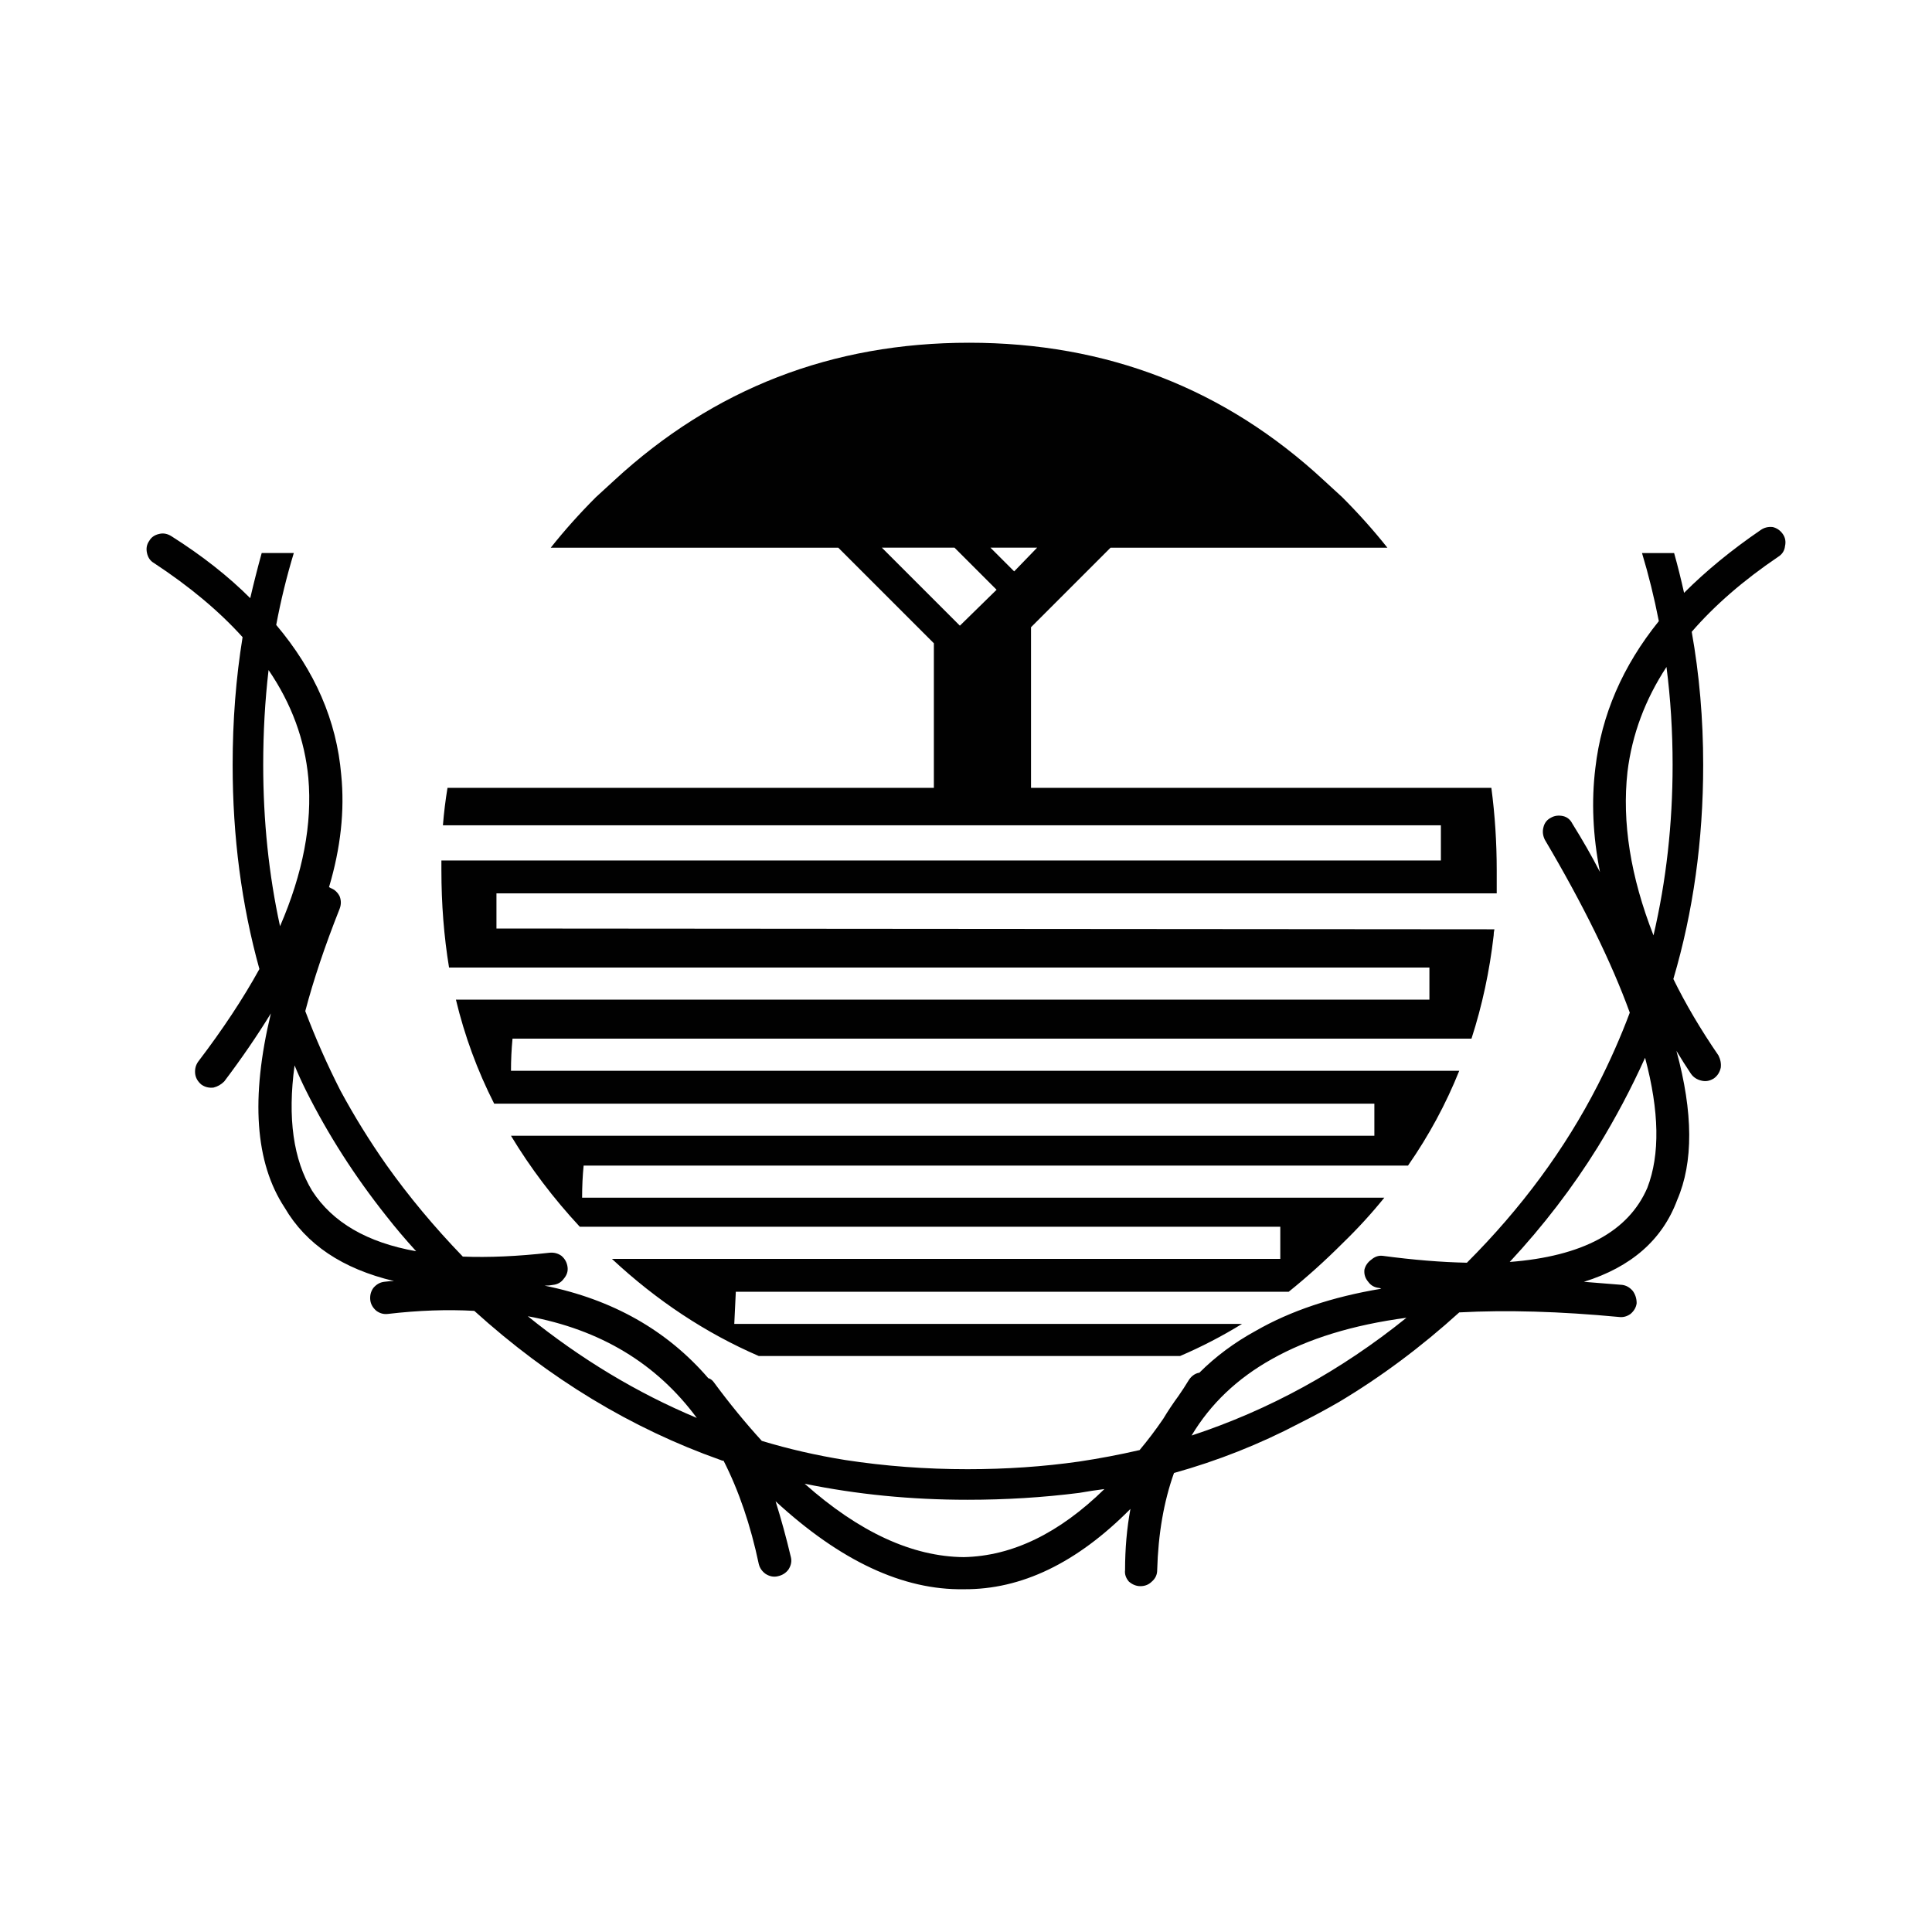 <?xml version="1.0" encoding="utf-8"?>
<!-- Generator: Adobe Illustrator 16.0.0, SVG Export Plug-In . SVG Version: 6.00 Build 0)  -->
<!DOCTYPE svg PUBLIC "-//W3C//DTD SVG 1.1//EN" "http://www.w3.org/Graphics/SVG/1.1/DTD/svg11.dtd">
<svg version="1.1" id="Layer_1" xmlns="http://www.w3.org/2000/svg" xmlns:xlink="http://www.w3.org/1999/xlink" x="0px" y="0px"
	 width="300px" height="300px" viewBox="0 0 300 300" enable-background="new 0 0 300 300" xml:space="preserve">
<g>
	<path fill-rule="evenodd" clip-rule="evenodd" fill="#010101" d="M259.722,118.769c0-5.226-0.318-10.293-0.951-15.201
		c-3.323,5.068-5.344,10.49-6.056,16.268c-0.872,7.839,0.476,16.309,4.038,25.412C258.731,136.778,259.722,127.951,259.722,118.769z
		 M231.577,122.332c0.557,4.195,0.833,8.47,0.833,12.823c0,1.188,0,2.375,0,3.563H77.089v5.462l154.964,0.121
		c-0.079,0.315-0.118,0.633-0.118,0.949c-0.633,5.543-1.781,10.887-3.444,16.031H79.583c-0.159,1.662-0.237,3.325-0.237,4.988
		h147.245c-2.06,5.145-4.71,10.054-7.955,14.723H90.626c-0.158,1.584-0.237,3.247-0.237,4.988h124.564
		c-1.979,2.454-4.156,4.829-6.531,7.125c-2.69,2.69-5.462,5.186-8.313,7.479h-85.852c-0.08,1.663-0.159,3.326-0.238,4.989h78.847
		c-3.087,1.899-6.292,3.563-9.618,4.986h-65.429c-8.233-3.563-15.833-8.589-22.799-15.08h103.783v-4.988H90.032
		c-4.116-4.433-7.679-9.143-10.687-14.129H213.41v-4.989H76.733c-2.613-5.144-4.591-10.529-5.938-16.149h151.164v-4.986H69.728
		c-0.792-4.831-1.188-9.857-1.188-15.083c0-0.475,0-0.988,0-1.542h155.2v-5.464H68.776c0.159-1.978,0.397-3.917,0.713-5.816h75.522
		V99.888l-14.843-14.843H85.521c2.137-2.692,4.473-5.304,7.005-7.837c0.951-0.872,1.901-1.742,2.851-2.614
		c15.438-14.25,33.804-21.374,55.099-21.374c21.375,0,39.741,7.125,55.099,21.374c0.949,0.872,1.9,1.742,2.849,2.614
		c2.532,2.533,4.87,5.145,7.007,7.837h-42.985l-12.351,12.35v24.937H231.577z M276.821,82.906c0.395,0.554,0.515,1.188,0.355,1.899
		c-0.079,0.714-0.435,1.269-1.069,1.663c-5.381,3.641-9.854,7.521-13.417,11.638c1.188,6.649,1.781,13.538,1.781,20.663
		c0,11.714-1.545,22.798-4.632,33.249c1.899,3.878,4.235,7.837,7.007,11.875c0.317,0.633,0.434,1.266,0.354,1.899
		c-0.158,0.712-0.515,1.267-1.067,1.663c-0.635,0.395-1.266,0.512-1.901,0.354c-0.712-0.157-1.267-0.515-1.66-1.069
		c-0.794-1.188-1.545-2.375-2.257-3.563c2.611,9.582,2.65,17.3,0.118,23.156c-2.296,6.176-7.125,10.411-14.486,12.707
		c1.979,0.157,3.957,0.315,5.938,0.476c0.631,0.079,1.188,0.395,1.66,0.948c0.397,0.555,0.594,1.188,0.594,1.899
		c-0.078,0.634-0.394,1.188-0.948,1.663c-0.555,0.396-1.148,0.555-1.781,0.476c-9.182-0.87-17.457-1.108-24.818-0.712
		c-5.938,5.383-12.153,10.015-18.643,13.893c-2.06,1.188-4.119,2.296-6.176,3.325c-6.174,3.245-12.666,5.819-19.475,7.719
		c-1.583,4.432-2.453,9.46-2.611,15.08c0,0.712-0.277,1.306-0.832,1.781c-0.475,0.476-1.068,0.712-1.781,0.712
		c-0.633,0-1.227-0.236-1.781-0.712c-0.474-0.555-0.672-1.148-0.594-1.781c0-3.324,0.277-6.492,0.832-9.5
		c-8.313,8.392-16.941,12.547-25.887,12.469c-9.421,0.157-19.158-4.393-29.212-13.656c0.87,2.771,1.662,5.661,2.374,8.67
		c0.159,0.633,0.041,1.266-0.355,1.899c-0.396,0.554-0.95,0.911-1.662,1.068c-0.634,0.158-1.268,0.04-1.9-0.356
		c-0.555-0.395-0.91-0.909-1.068-1.543c-1.267-6.019-3.088-11.361-5.463-16.03c-0.157,0-0.316-0.039-0.474-0.121
		c-13.854-4.907-26.6-12.626-38.237-23.155c-4.196-0.236-8.668-0.079-13.418,0.476c-0.635,0.079-1.228-0.079-1.781-0.476
		c-0.555-0.473-0.871-1.027-0.951-1.66c-0.079-0.715,0.08-1.348,0.476-1.902c0.476-0.554,1.029-0.869,1.663-0.948
		c0.553-0.079,1.068-0.118,1.543-0.118c-7.996-1.902-13.656-5.701-16.98-11.401c-4.592-6.965-5.304-17.02-2.139-30.16
		c-2.137,3.481-4.551,7.004-7.243,10.566c-0.475,0.476-1.028,0.793-1.663,0.951c-0.712,0.079-1.345-0.078-1.899-0.476
		c-0.555-0.476-0.871-1.03-0.95-1.663c-0.079-0.712,0.079-1.345,0.474-1.898c3.8-4.987,6.967-9.776,9.5-14.369
		c-2.77-9.975-4.156-20.544-4.156-31.704c0-6.888,0.515-13.498,1.544-19.832c-3.643-4.038-8.233-7.876-13.775-11.518
		c-0.554-0.318-0.91-0.833-1.068-1.544c-0.159-0.712-0.041-1.345,0.356-1.899c0.316-0.555,0.832-0.912,1.543-1.069
		c0.633-0.158,1.266-0.04,1.899,0.357c4.75,3.008,8.827,6.213,12.232,9.618c0.553-2.375,1.147-4.71,1.781-7.006h4.986
		c-1.107,3.641-2.018,7.363-2.731,11.163c6.016,7.125,9.381,14.882,10.093,23.273c0.555,5.543-0.079,11.36-1.899,17.458
		c0.079,0,0.158,0.039,0.238,0.118c0.633,0.236,1.107,0.672,1.424,1.306c0.237,0.633,0.237,1.266,0,1.899
		c-2.295,5.78-4.076,11.084-5.344,15.912c1.584,4.195,3.405,8.313,5.463,12.351c2.137,3.956,4.512,7.798,7.125,11.518
		c3.483,4.907,7.441,9.657,11.875,14.249c4.037,0.158,8.509-0.039,13.418-0.594c0.712-0.078,1.346,0.079,1.899,0.476
		c0.555,0.476,0.871,1.069,0.951,1.781c0.079,0.633-0.12,1.227-0.594,1.781c-0.396,0.555-0.951,0.87-1.663,0.951
		c-0.396,0.079-0.832,0.118-1.306,0.118c10.528,2.136,19,6.925,25.411,14.368c0.317,0.078,0.594,0.275,0.832,0.594
		c2.453,3.325,4.948,6.373,7.48,9.142c4.195,1.27,8.511,2.257,12.944,2.969c6.175,0.951,12.508,1.427,18.999,1.427
		c6.016,0,11.796-0.396,17.336-1.188c3.167-0.476,6.294-1.069,9.382-1.781c1.267-1.505,2.493-3.126,3.681-4.868
		c0.713-1.188,1.504-2.375,2.376-3.563c0.552-0.793,1.067-1.584,1.543-2.375c0.396-0.633,0.911-1.029,1.544-1.188h0.118
		c2.533-2.534,5.462-4.71,8.788-6.53c5.383-3.09,11.875-5.266,19.475-6.531c-0.157-0.081-0.278-0.121-0.357-0.121
		c-0.712-0.078-1.266-0.394-1.662-0.948c-0.476-0.555-0.673-1.188-0.594-1.899c0.16-0.633,0.515-1.148,1.068-1.545
		c0.555-0.476,1.148-0.673,1.781-0.594c4.75,0.634,9.105,0.99,13.063,1.069c8.47-8.47,15.237-17.654,20.305-27.551
		c1.9-3.72,3.563-7.479,4.989-11.281c-2.851-7.836-7.245-16.782-13.183-26.835c-0.315-0.633-0.395-1.267-0.236-1.899
		c0.157-0.712,0.554-1.227,1.188-1.545c0.554-0.315,1.188-0.394,1.899-0.236c0.633,0.158,1.108,0.554,1.426,1.188
		c1.582,2.533,3.006,5.026,4.274,7.482c-1.108-5.622-1.348-11.005-0.712-16.151c0.948-8.231,4.235-15.832,9.854-22.798
		c-0.712-3.642-1.584-7.165-2.611-10.569h4.986c0.555,1.98,1.069,4.038,1.545,6.176c3.402-3.405,7.361-6.652,11.874-9.739
		c0.555-0.395,1.188-0.554,1.899-0.476C275.91,81.997,276.425,82.352,276.821,82.906z M153.8,85.044l3.681,3.681l3.563-3.681H153.8z
		 M81.958,204.385c8.233,6.649,16.98,11.914,26.242,15.792C101.946,211.706,93.199,206.441,81.958,204.385z M47.521,169.354
		c-0.633-1.267-1.227-2.575-1.781-3.919c-1.109,8.154-0.199,14.646,2.731,19.475c3.167,4.907,8.55,8.036,16.149,9.381
		c-1.662-1.82-3.206-3.642-4.63-5.462C55.082,182.652,50.925,176.162,47.521,169.354z M40.871,118.769
		c0,8.707,0.871,17.058,2.613,25.055c3.563-8.233,5.027-15.912,4.394-23.037c-0.555-5.937-2.613-11.518-6.175-16.743
		C41.148,108.794,40.871,113.701,40.871,118.769z M255.802,184.434c1.979-5.144,1.862-11.874-0.354-20.186
		c-2.139,4.749-4.593,9.381-7.364,13.895c-3.88,6.252-8.43,12.189-13.655,17.812C245.748,195.082,252.873,191.243,255.802,184.434z
		 M197.498,211.034c-5.383,3.008-9.539,6.967-12.469,11.874c12.032-3.959,23.156-10.054,33.367-18.287
		C210.085,205.729,203.12,207.868,197.498,211.034z M149.644,241.79c7.521-0.158,14.804-3.681,21.849-10.569
		c-1.267,0.158-2.572,0.357-3.919,0.594c-5.62,0.712-11.398,1.069-17.336,1.069c-8.788,0-17.219-0.833-25.293-2.493
		C133.414,237.909,141.647,241.711,149.644,241.79z M148.219,85.044h-11.281l12.112,12.111l5.699-5.58L148.219,85.044z"/>
</g>
</svg>
